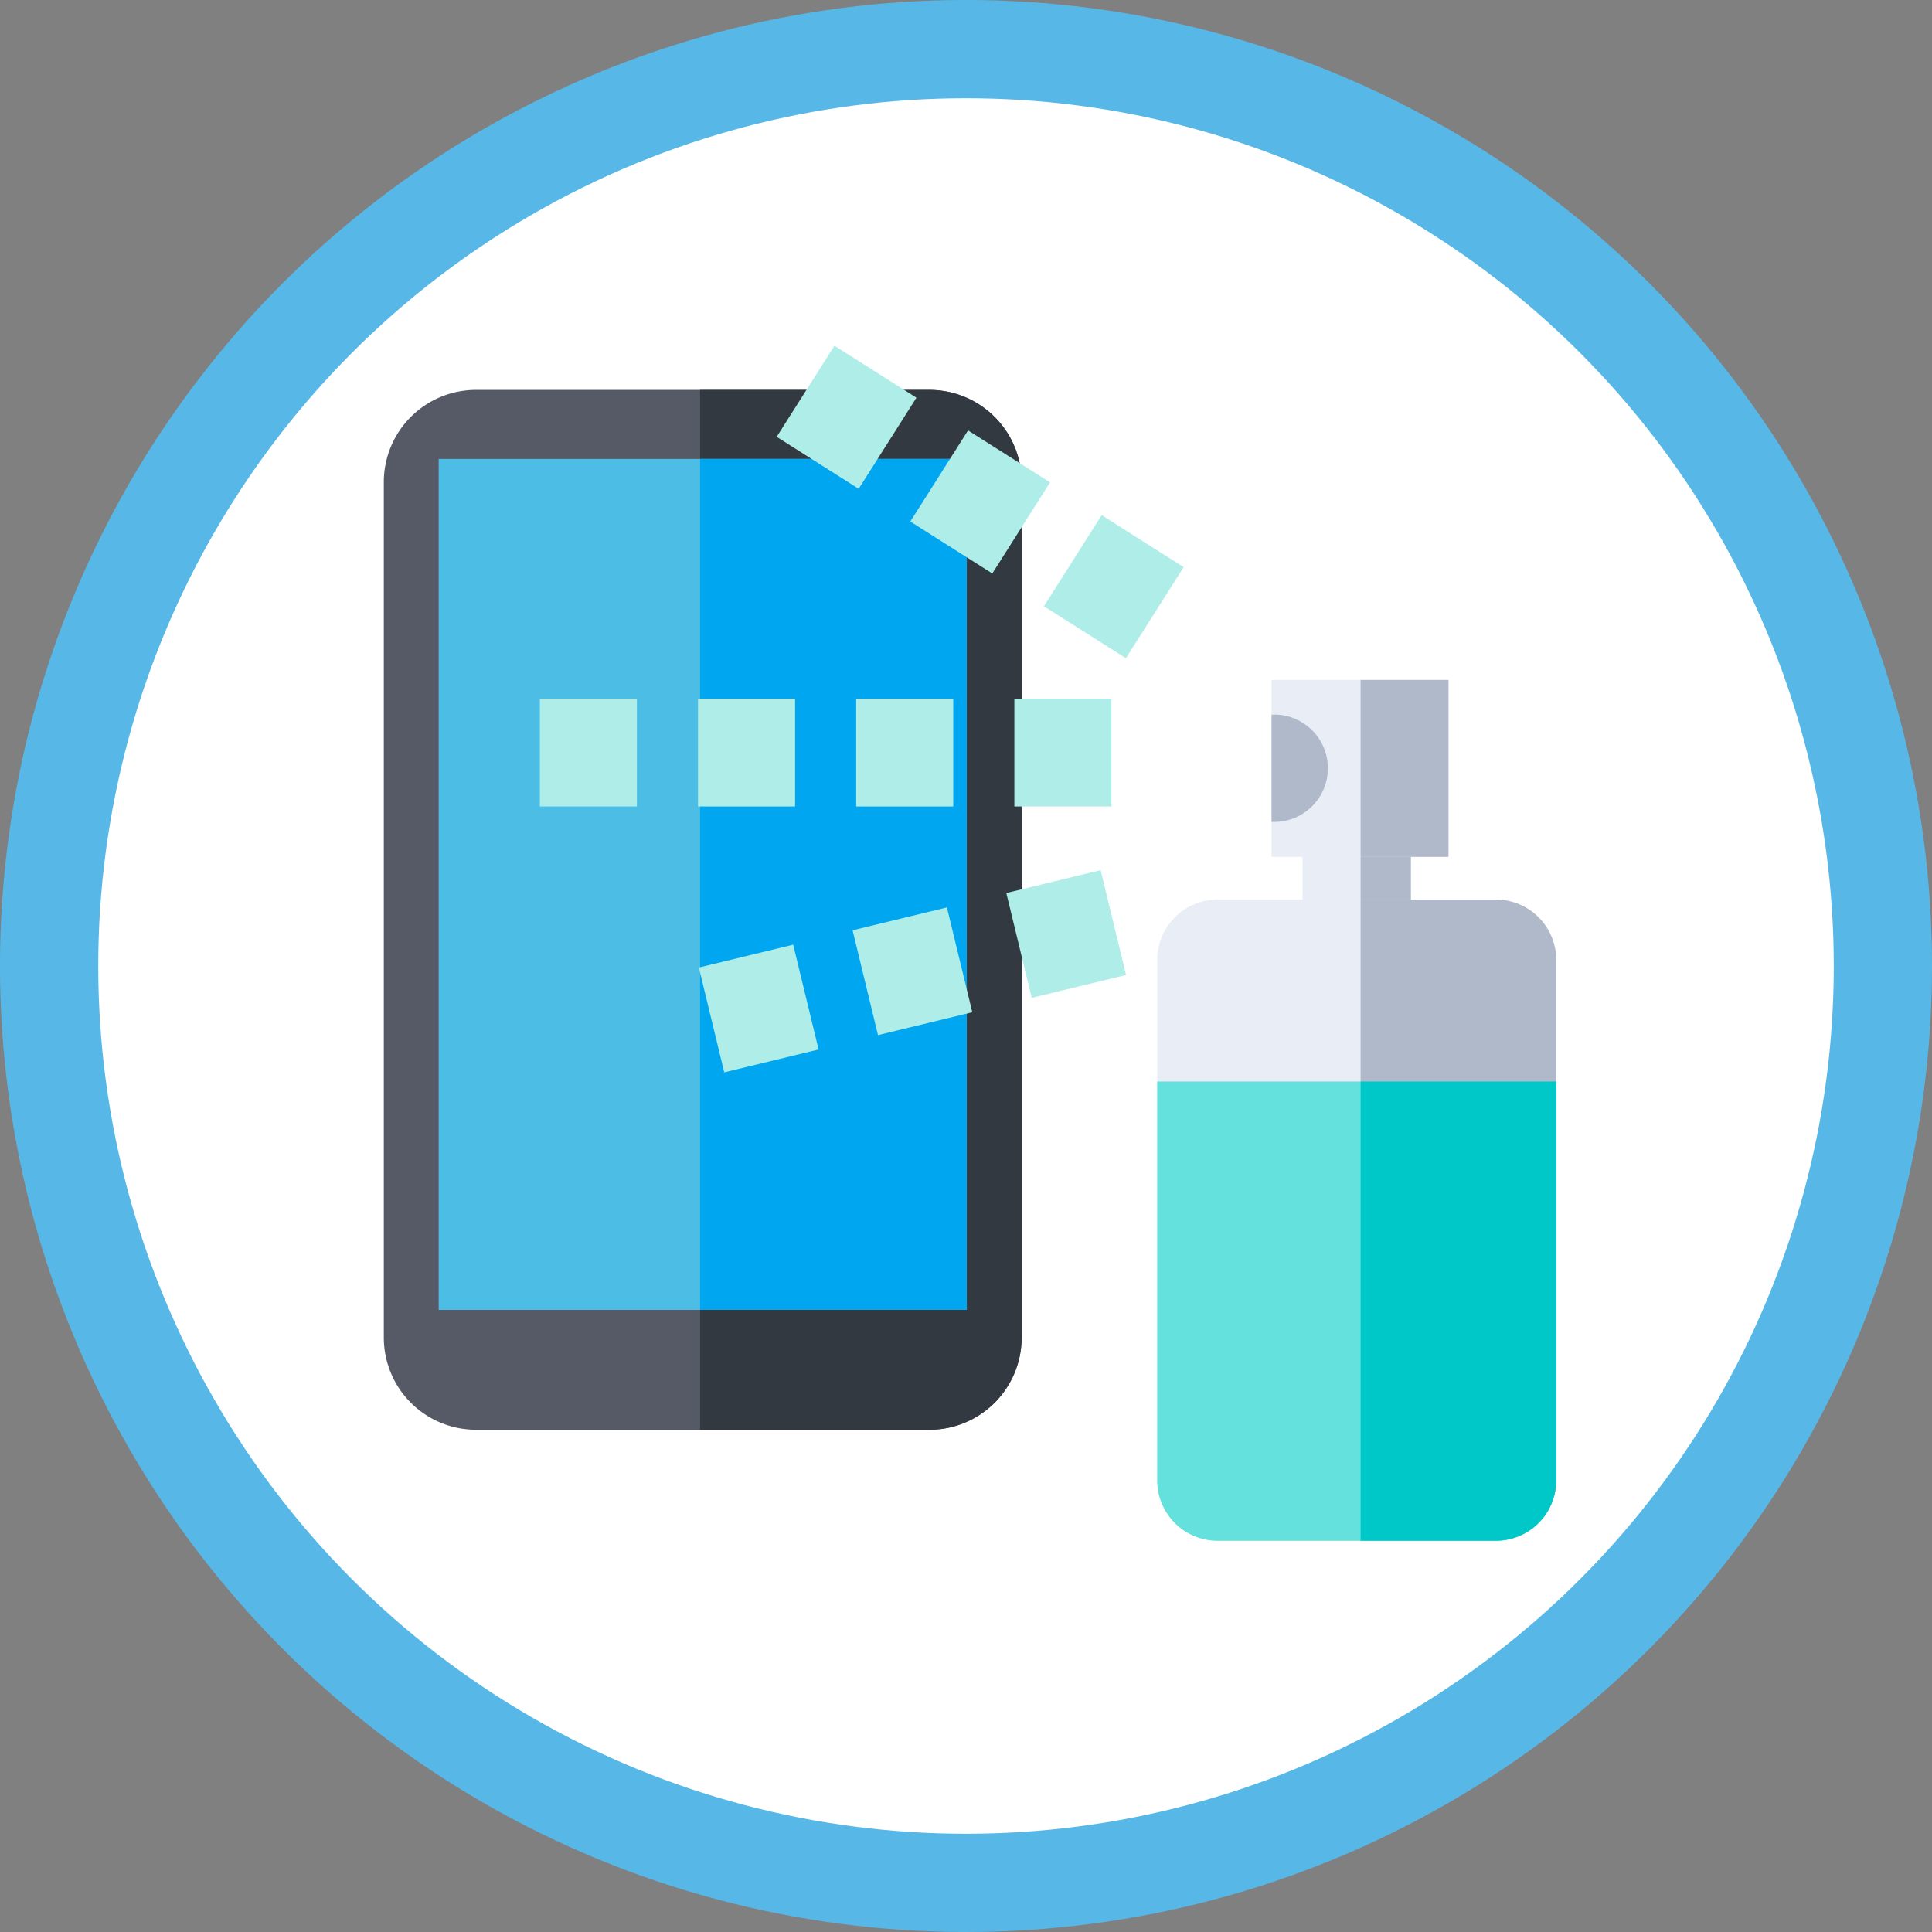 <svg xmlns="http://www.w3.org/2000/svg" width="139.683" height="139.683" viewBox="0 0 139.683 139.683">
  <rect x="0" y="0" width="139.683" height="139.683" fill="#808080" stroke="none"/>
  <g id="Grupo_1458" data-name="Grupo 1458" transform="translate(-203.926 -3051)">
    <g id="Grupo_1423" data-name="Grupo 1423">
      <g id="Grupo_1393" data-name="Grupo 1393" transform="translate(203.926 3051)">
        <circle id="Elipse_520" data-name="Elipse 520" cx="69.841" cy="69.841" r="69.841" fill="#57b8e8"/>
        <circle id="Elipse_521" data-name="Elipse 521" cx="62.739" cy="62.739" r="62.739" transform="translate(7.103 7.103)" fill="#fff"/>
      </g>
      <g id="Grupo_1414" data-name="Grupo 1414" transform="translate(125.573 3010.962)">
        <g id="Grupo_1398" data-name="Grupo 1398" transform="translate(106.103 68.228)">
          <path id="Trazado_8059" data-name="Trazado 8059" d="M145.55,152.493h-32.78a6.668,6.668,0,0,1-6.668-6.668V83.981a6.668,6.668,0,0,1,6.668-6.668h32.78a6.668,6.668,0,0,1,6.668,6.668v61.845a6.668,6.668,0,0,1-6.668,6.668Z" transform="translate(-106.103 -77.313)" fill="#555a66"/>
        </g>
        <g id="Grupo_1399" data-name="Grupo 1399" transform="translate(128.968 68.229)">
          <path id="Trazado_8060" data-name="Trazado 8060" d="M210.654,77.314H194.072v75.18h16.582a6.668,6.668,0,0,0,6.668-6.668V83.982a6.668,6.668,0,0,0-6.668-6.668Z" transform="translate(-194.072 -77.314)" fill="#333940"/>
        </g>
        <g id="Grupo_1400" data-name="Grupo 1400" transform="translate(110.068 73.214)">
          <path id="Trazado_8061" data-name="Trazado 8061" d="M121.358,96.5h38.185v61.524H121.358Z" transform="translate(-121.358 -96.495)" fill="#4cbde5"/>
        </g>
        <g id="Grupo_1401" data-name="Grupo 1401" transform="translate(128.968 73.214)">
          <path id="Trazado_8062" data-name="Trazado 8062" d="M194.072,96.494h19.285v61.524H194.072Z" transform="translate(-194.072 -96.494)" fill="#00a6ef"/>
        </g>
        <g id="Grupo_1402" data-name="Grupo 1402" transform="translate(172.527 97.316)">
          <path id="Trazado_8063" data-name="Trazado 8063" d="M361.662,189.225h7.831v11.858h-7.831Z" transform="translate(-361.662 -189.225)" fill="#e9edf5"/>
        </g>
        <g id="Grupo_1403" data-name="Grupo 1403" transform="translate(176.724 97.316)">
          <path id="Trazado_8064" data-name="Trazado 8064" d="M377.807,189.225h3.634v11.858h-3.634Z" transform="translate(-377.807 -189.225)" fill="#afb9c9"/>
        </g>
        <g id="Grupo_1404" data-name="Grupo 1404" transform="translate(162.019 105.078)">
          <path id="Trazado_8065" data-name="Trazado 8065" d="M345.717,265.443H325.6a4.364,4.364,0,0,1-4.364-4.364V223.451a4.364,4.364,0,0,1,4.364-4.364h20.119a4.364,4.364,0,0,1,4.364,4.364v37.628A4.364,4.364,0,0,1,345.717,265.443Z" transform="translate(-321.234 -219.087)" fill="#e9edf5"/>
        </g>
        <g id="Grupo_1405" data-name="Grupo 1405" transform="translate(176.724 105.078)">
          <path id="Trazado_8066" data-name="Trazado 8066" d="M387.585,219.088h-9.778v46.355h9.778a4.364,4.364,0,0,0,4.364-4.364V223.452a4.364,4.364,0,0,0-4.364-4.364Z" transform="translate(-377.807 -219.088)" fill="#afb9c9"/>
        </g>
        <g id="Grupo_1406" data-name="Grupo 1406" transform="translate(162.019 118.23)">
          <path id="Trazado_8067" data-name="Trazado 8067" d="M321.234,269.688v28.839a4.364,4.364,0,0,0,4.364,4.364h20.119a4.364,4.364,0,0,0,4.364-4.364V269.688Z" transform="translate(-321.234 -269.688)" fill="#64e1dc"/>
        </g>
        <g id="Grupo_1407" data-name="Grupo 1407" transform="translate(176.724 118.23)">
          <path id="Trazado_8068" data-name="Trazado 8068" d="M377.807,269.688v33.2h9.778a4.364,4.364,0,0,0,4.364-4.364V269.688Z" transform="translate(-377.807 -269.688)" fill="#00c8c8"/>
        </g>
        <g id="Grupo_1408" data-name="Grupo 1408" transform="translate(170.284 89.195)">
          <path id="Trazado_8069" data-name="Trazado 8069" d="M353.032,157.98h12.793v12.793H353.032Z" transform="translate(-353.032 -157.98)" fill="#e9edf5"/>
        </g>
        <g id="Grupo_1409" data-name="Grupo 1409" transform="translate(176.724 89.195)">
          <path id="Trazado_8070" data-name="Trazado 8070" d="M377.807,157.98h6.353v12.793h-6.353Z" transform="translate(-377.807 -157.98)" fill="#afb9c9"/>
        </g>
        <g id="Grupo_1410" data-name="Grupo 1410" transform="translate(170.285 91.711)">
          <path id="Trazado_8071" data-name="Trazado 8071" d="M353.225,167.658q-.1,0-.192,0v7.753q.1,0,.192,0a3.881,3.881,0,0,0,0-7.762Z" transform="translate(-353.033 -167.658)" fill="#afb9c9"/>
        </g>
        <g id="Grupo_1411" data-name="Grupo 1411" transform="translate(117.382 90.554)">
          <path id="Trazado_8072" data-name="Trazado 8072" d="M190.825,171h-7.018v-7.8h7.018Zm-11.436,0h-7.018v-7.8h7.018Zm-11.436,0h-7.018v-7.8h7.018Zm-11.436,0H149.5v-7.8h7.018Z" transform="translate(-149.498 -163.206)" fill="#aeede8"/>
        </g>
        <g id="Grupo_1412" data-name="Grupo 1412" transform="translate(128.88 102.951)">
          <path id="Trazado_8073" data-name="Trazado 8073" d="M195.572,225.523l-1.836-7.578,6.821-1.653,1.836,7.578Zm11.115-2.693-1.836-7.578,6.82-1.653,1.836,7.578Zm11.115-2.694-1.837-7.578,6.82-1.653,1.837,7.578Z" transform="translate(-193.736 -210.905)" fill="#aeede8"/>
        </g>
        <g id="Grupo_1413" data-name="Grupo 1413" transform="translate(134.509 65.038)">
          <path id="Trazado_8074" data-name="Trazado 8074" d="M240.64,87.626l-5.928-3.757,4.175-6.586,5.928,3.757ZM230.98,81.5l-5.928-3.757,4.175-6.586,5.928,3.757Zm-9.66-6.122-5.928-3.757,4.175-6.586,5.928,3.757Z" transform="translate(-215.393 -65.038)" fill="#aeede8"/>
        </g>
      </g>
    </g>
  </g>
</svg>
